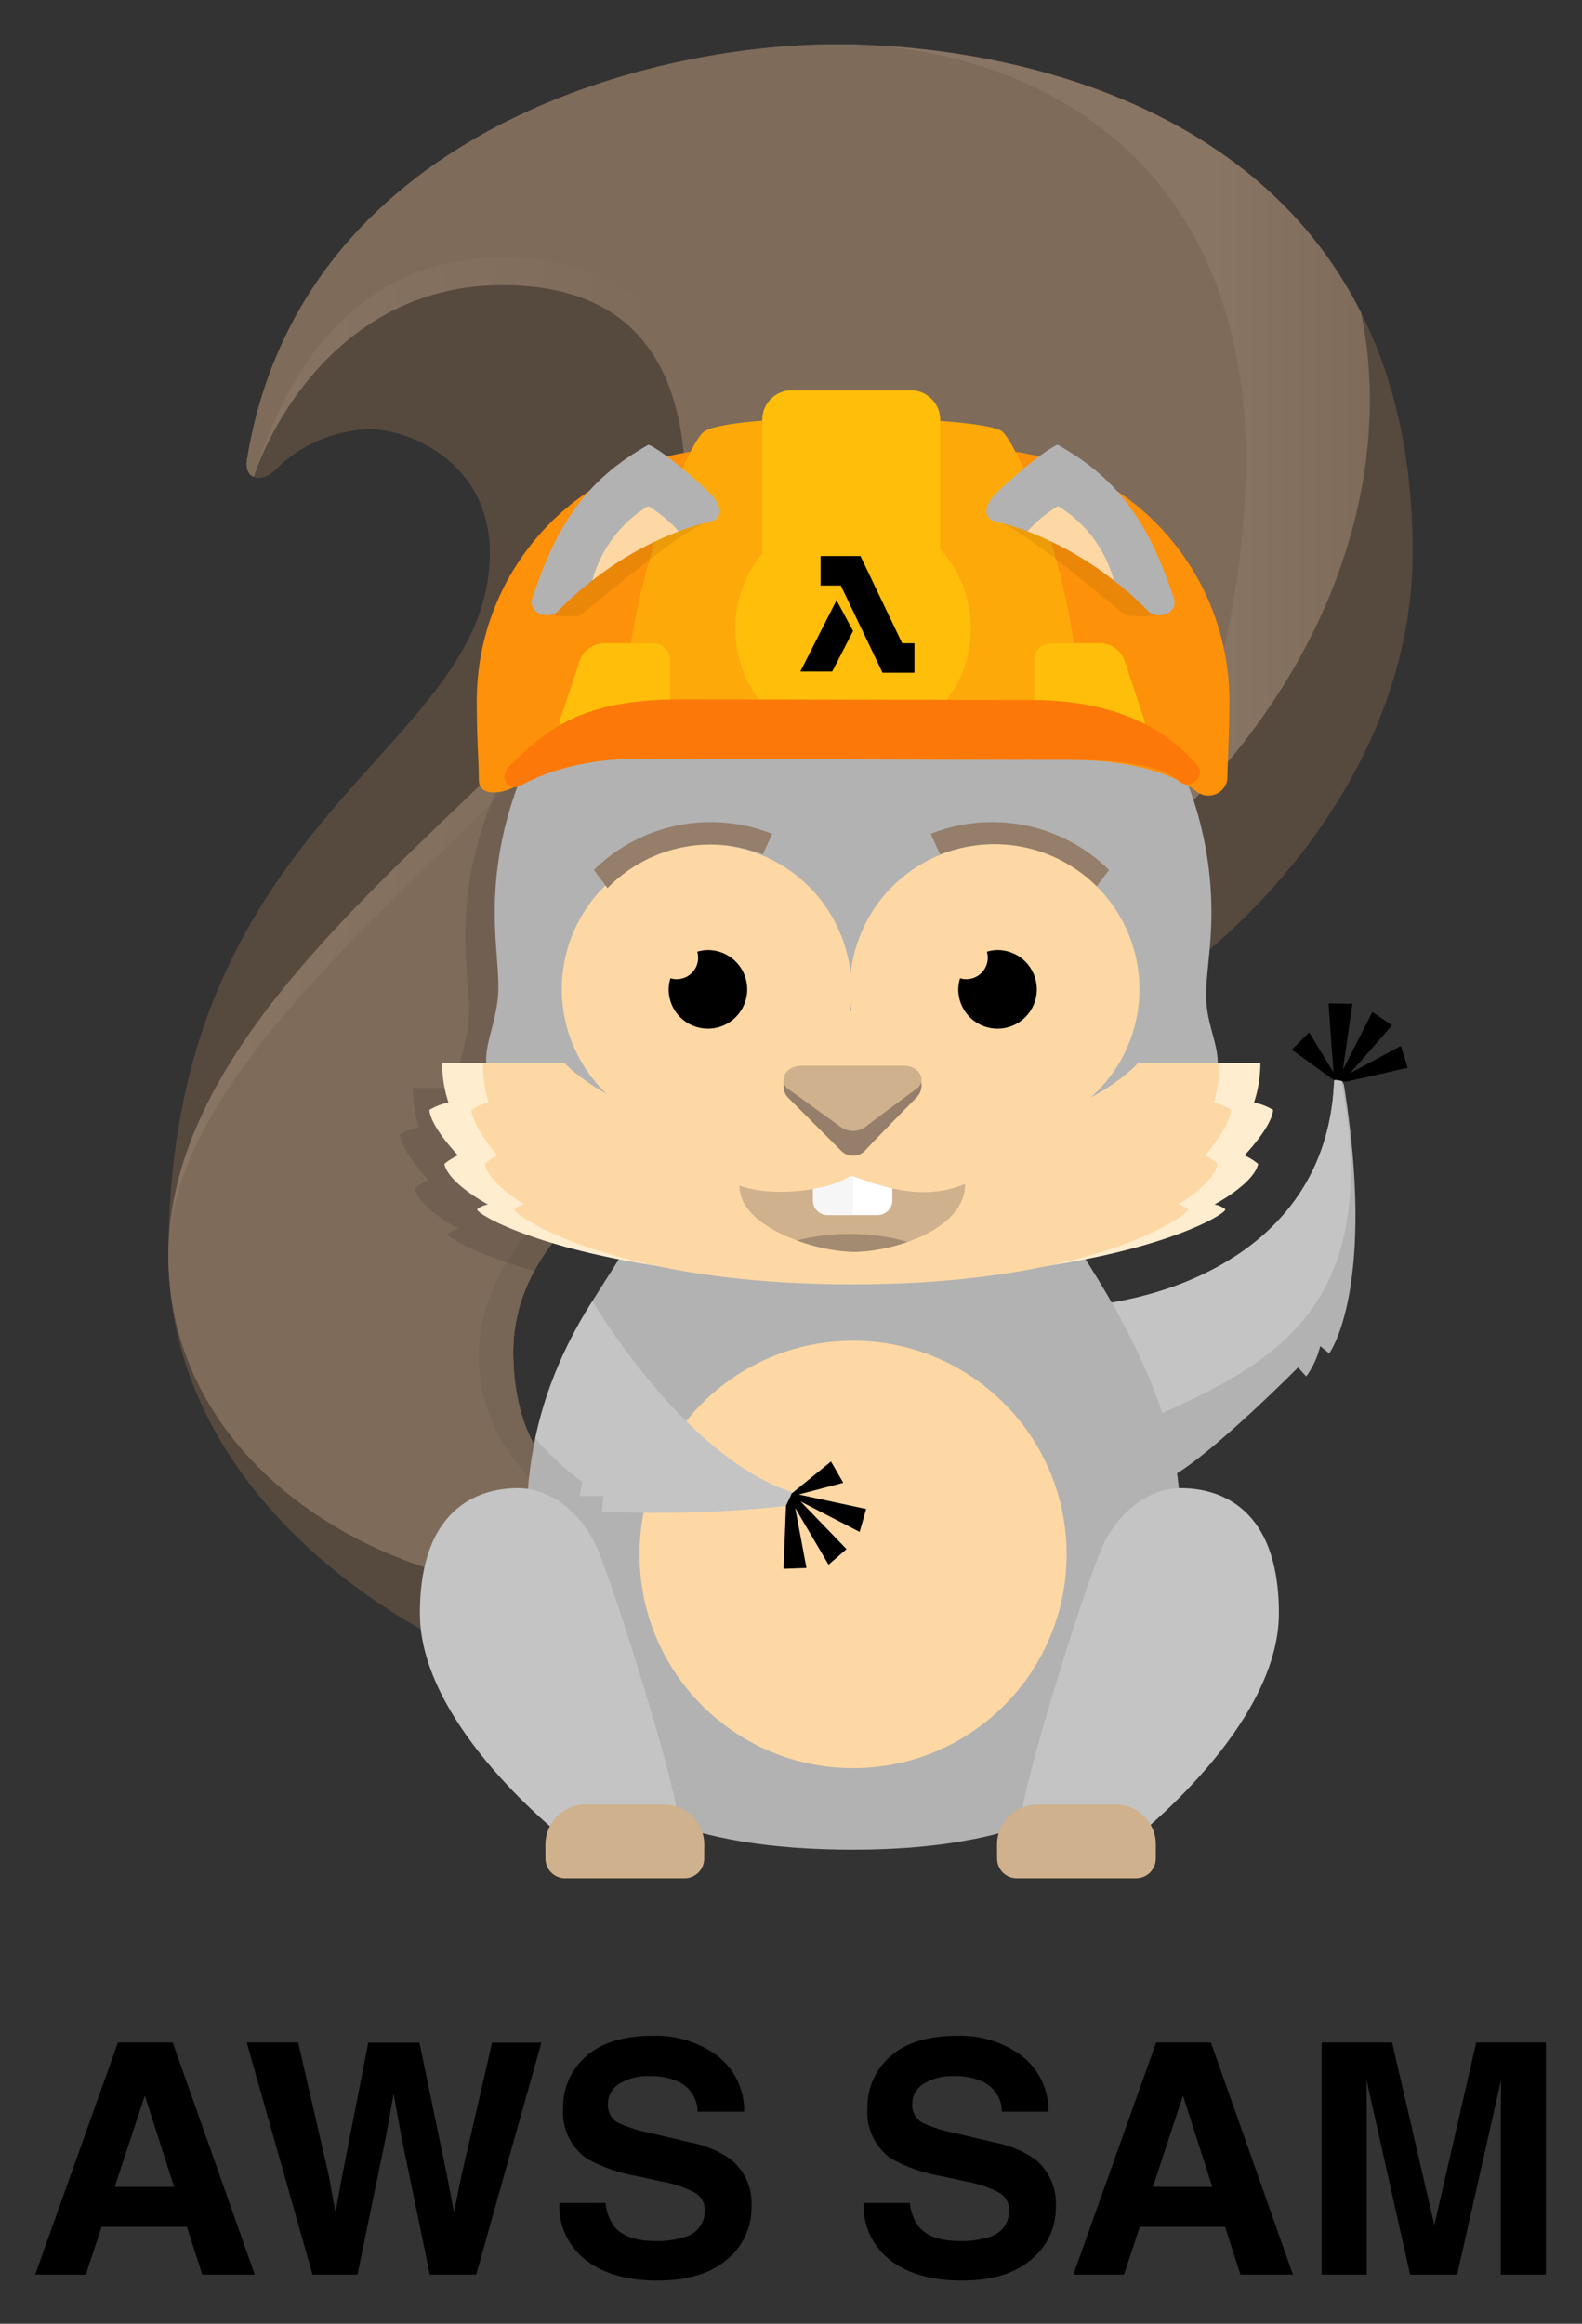 <svg xmlns="http://www.w3.org/2000/svg" xmlns:xlink="http://www.w3.org/1999/xlink" id="Layer_1" data-name="Layer 1" viewBox="124.247 -0.1 177.84 261.04"><rect x="124.247" y="-0.1" width="177.84" height="261.04" fill="#333333" stroke="none"/><defs><style>.cls-1{fill:#b2b2b2}.cls-2{fill:#56493e}.cls-3{fill:url(#linear-gradient)}.cls-4{fill:url(#linear-gradient-2)}.cls-5{fill:#7e6b5a}.cls-6{fill:#776555}.cls-7{opacity:.102}.cls-8{fill:#c4c4c4}.cls-9{fill:#fed8a4}.cls-10{fill:#cfb18d}.cls-11{fill:#ffedd0}.cls-12{fill:#957e6a}.cls-13{fill:#fd9109}.cls-14{fill:#fda90a}.cls-15{fill:#febe0a}.cls-16{fill:#fc7909}.cls-17{opacity:.071}.cls-18{fill:#040404}.cls-19{fill:#a38b72}.cls-20{fill:#fff}.cls-21{fill:#f6f6f6}.cls-22{isolation:isolate}</style><linearGradient id="linear-gradient" x1="203.361" x2="278.24" y1="11121.406" y2="11121.406" gradientTransform="translate(0 -11067.41)" gradientUnits="userSpaceOnUse"><stop offset=".765" stop-color="#897564"/><stop offset="1" stop-color="#7e6b5a"/></linearGradient><linearGradient id="linear-gradient-2" x1="143.18" x2="264.288" y1="11159.003" y2="11159.003" gradientTransform="translate(0 -11067.41)" gradientUnits="userSpaceOnUse"><stop offset=".01" stop-color="#897564"/><stop offset=".459" stop-color="#7e6b5a"/></linearGradient></defs><title>aws-sam</title><g id="Layer_8" data-name="Layer 8"><path d="M248.563,146.33c11.036-1.655,25.014-8.369,25.658-25.014.369-.276.734-.461,1.104.46,3.68,22.991-1.656,30.166-1.656,30.166l-1.011-.827a9.811,9.811,0,0,1-1.565,3.404c-.365-.369-.918-1.012-.918-1.012s-9.567,9.656-14.163,12.23C249.851,165.277,236.8,148.095,248.563,146.33Z" class="cls-1"/><g id="tail"><g id="Shape_14" data-name="Shape 14"><path d="M218.305,4.884c-21.704,0-60.359,10.27-66.286,46.651-.352,2.158,1.541,2.69,3.081,1.242a15.669,15.669,0,0,1,10.725-4.656c4.415,0,13.484,3.736,13.484,13.899,0,22.44-36.13,29.315-36.13,78.925,0,20.128,15.267,36.053,33.661,44.723,4.658,2.197,19.761-15.241,19.761-15.241s-14.663-1.05-14.663-18.708,25.436-28.378,38.573-28.378c26.513,0,62.54-27.749,62.54-61.434C283.051,13.714,240.01,4.884,218.305,4.884Z" class="cls-2"/></g><g id="Shape_14_copy_3" data-name="Shape 14 copy 3"><path d="M277.257,35.042C264.783,10.197,235.135,4.884,218.307,4.884c-4.718,0-9.134,2.694-14.945,3.827L204.88,12.242S242.218,91.8,242.218,103.107C271.233,84.102,281.705,56.631,277.257,35.042Z" class="cls-3"/></g><g id="Shape_14_copy_2" data-name="Shape 14 copy 2"><path d="M218.305,4.884c-21.704,0-60.359,10.27-66.286,46.651-.167,1.025.174,1.683.741,1.937,2.025-6.031,10.098-21.538,27.964-21.538,15.954,0,20.578,10.53,20.578,23.091,0,24.274-58.122,50.577-58.122,85.919,0,20.128,17.789,34.318,38.548,37.313,5.097.734,14.873-7.83,14.873-7.83S181.938,169.377,181.938,151.719s25.436-28.378,38.573-28.378c26.513,0,43.778-41.359,43.778-71.735C264.291,17.392,240.01,4.884,218.305,4.884Z" class="cls-4"/></g><g id="Shape_14_copy" data-name="Shape 14 copy"><path d="M218.305,4.884c-21.704,0-60.359,10.27-66.286,46.651-.167,1.025.174,1.683.741,1.937,2.026-6.032,7.891-24.665,28.149-24.665,16.003,0,23.785,11.278,23.785,24.015,0,26.854-61.514,57.746-61.514,88.122,0,20.128,17.789,34.318,38.548,37.313,5.097.734,14.873-7.83,14.873-7.83s-14.663-1.05-14.663-18.708,25.436-28.378,38.573-28.378c26.513,0,43.778-41.359,43.778-71.735C264.291,17.392,240.01,4.884,218.305,4.884Z" class="cls-5"/></g><g id="Shape_14_copy_4" data-name="Shape 14 copy 4"><path d="M216.65,122.157c-13.137,0-38.573,12.455-38.573,30.113,0,10.758,8.66,17.221,15.429,20.631,1.842-1.376,3.097-2.475,3.097-2.475s-14.663-1.05-14.663-18.708,25.436-28.378,38.573-28.378C226.041,123.34,222.247,122.157,216.65,122.157Z" class="cls-6"/></g><g id="Ellipse_4_copy" class="cls-7" data-name="Ellipse 4 copy"><path d="M216.835,64.847a40.282,40.282,0,0,0-40.282,40.282c0,4.238.631,7.457.326,9.858-.387,3.046-1.393,4.938-1.281,7.109-1.748,0-3.592-.001-4.961-.002a14.306,14.306,0,0,0,.712,4.417,6.763,6.763,0,0,0-2.145.827c.153,1.932,3.218,5.104,3.218,5.104a6.97,6.97,0,0,0-1.532.966c.46,2.208,4.903,4.552,4.903,4.552a2.709,2.709,0,0,0-1.226.552c.018.392,3.105,2.312,9.742,4.157,6.611-12.202,25.492-19.332,36.204-19.332,11.586,0,24.987-5.298,36.406-14.076.108-1.25.199-2.613.199-4.135A40.282,40.282,0,0,0,216.835,64.847Z"/></g></g><g id="body"><g id="Shape_5_copy" data-name="Shape 5 copy"><path d="M275.143,121.868c-.036-.199-.052-.378-.075-.566-.283-.35-.564-.196-.846.015-.644,16.646-14.623,23.36-25.658,25.014-8.018,1.204-4.508,9.564.493,14.916C263.943,154.464,280.211,149.828,275.143,121.868Z" class="cls-8"/></g><g id="Shape_2" data-name="Shape 2"><path d="M256.879,169.534c0-9.46-5.36-20.181-11.351-29.325-6.1-9.311-44.986-11.472-50.609-.788-3.153,5.991-10.248,13.402-11.351,28.064-1.507,20.021-.945,40.202,36.577,40.202C264.764,207.686,256.879,176.319,256.879,169.534Z" class="cls-1"/></g><g id="Ellipse_1" data-name="Ellipse 1"><circle cx="220.145" cy="174.519" r="24.003" class="cls-9"/></g><g id="Shape_3" data-name="Shape 3"><path d="M213.208,167.484c-7.969-2.508-16.629-12.065-22.36-21.423a46.652,46.652,0,0,0-6.423,15.415,31.696,31.696,0,0,0,5.291,4.905l-.316,1.575h2.681l-.158,1.735a130.961,130.961,0,0,0,20.811-.632C214.154,168.745,214.313,168.429,213.208,167.484Z" class="cls-8"/></g><g id="Shape_4" data-name="Shape 4"><polygon points="221.617 169.415 214.029 167.783 219.042 166.471 217.663 164.081 213.248 167.668 212.605 169.047 212.329 176.129 214.903 176.037 213.639 169.301 217.388 175.669 219.41 173.921 214.237 168.564 220.882 171.991 221.617 169.415"/></g><g id="Shape_4_copy" data-name="Shape 4 copy"><polygon points="281.73 117.388 276.033 120.449 280.731 115.085 278.52 113.582 275.206 120.088 276.274 112.661 273.595 112.617 274.147 120.374 271.42 115.866 269.466 117.818 274.074 121.154 275.574 121.418 282.484 119.852 281.73 117.388"/></g><g id="Shape_1" data-name="Shape 1"><path d="M191.313,173.692c-1.932-4.277-5.518-6.621-8.829-6.621s-11.036,1.242-11.036,14.07c0,12.831,16.555,25.521,16.555,25.521s12.415.827,12.415-2.483S193.244,177.969,191.313,173.692Z" class="cls-8"/></g><g id="Shape_1_copy" data-name="Shape 1 copy"><path d="M256.978,167.071c-3.311,0-6.897,2.345-8.829,6.621-1.931,4.278-9.104,27.177-9.104,30.487s12.415,2.483,12.415,2.483,16.553-12.691,16.553-25.521C268.014,168.311,260.289,167.071,256.978,167.071Z" class="cls-8"/></g><g id="Rounded_Rectangle_1" data-name="Rounded Rectangle 1"><path d="M249.709,202.622h-8.888a4.495,4.495,0,0,0-4.496,4.494v.001l.006,1.57a2.209,2.209,0,0,0,2.207,2.206H251.966a2.209,2.209,0,0,0,2.207-2.206l.006-1.596a4.47,4.47,0,0,0-4.47-4.469Z" class="cls-10"/></g><g id="Rounded_Rectangle_1_copy" data-name="Rounded Rectangle 1 copy"><path d="M198.943,202.622h-8.887a4.495,4.495,0,0,0-4.497,4.494v.002l.007,1.57a2.208,2.208,0,0,0,2.207,2.206H201.201a2.208,2.208,0,0,0,2.207-2.206l.006-1.596A4.471,4.471,0,0,0,198.943,202.622Z" class="cls-10"/></g></g><g id="head"><g id="Ellipse_4" data-name="Ellipse 4"><path d="M259.855,112.404c-.153-2.55.573-5.675.573-10.033a40.282,40.282,0,0,0-80.565,0c0,4.237.631,7.456.326,9.858-.388,3.059-1.402,4.953-1.281,7.135.645,11.683,28.624,23.289,41.238,23.289,13.138,0,40.702-11.481,40.991-23.197C261.19,117.229,260.022,115.175,259.855,112.404Z" class="cls-1"/></g><g id="Shape_6" data-name="Shape 6"><path d="M267.364,124.581a6.763,6.763,0,0,0-2.145-.827,14.306,14.306,0,0,0,.712-4.417c-3.521.002-10.212.002-10.212.002s-8.772,9.38-35.282,9.38h-.537c-26.508,0-35.741-9.38-35.741-9.38s-6.692,0-10.212-.002a14.336,14.336,0,0,0,.712,4.417,6.773,6.773,0,0,0-2.145.827c.153,1.932,3.218,5.105,3.218,5.105a6.921,6.921,0,0,0-1.532.966c.46,2.207,4.903,4.552,4.903,4.552a2.723,2.723,0,0,0-1.226.552c.037.793,12.641,7.863,41.947,7.863h.498c29.306,0,41.64-7.07,41.679-7.863a2.697,2.697,0,0,0-1.225-.552s4.443-2.345,4.902-4.552a6.942,6.942,0,0,0-1.532-.966S267.211,126.512,267.364,124.581Z" class="cls-11"/></g><g id="Ellipse_2_copy" data-name="Ellipse 2 copy"><path d="M235.779,92.255a18.718,18.718,0,0,0-6.897,1.314l1.043,2.313a16.166,16.166,0,0,1,17.46,3.785l1.533-2.042A18.709,18.709,0,0,0,235.779,92.255Z" class="cls-12"/></g><g id="Ellipse_2_copy_2" data-name="Ellipse 2 copy 2"><path d="M236.055,94.738A16.279,16.279,0,0,0,219.869,109.299a16.278,16.278,0,1,0,0,3.433,16.278,16.278,0,1,0,16.186-17.995Z" class="cls-9"/></g><g id="Ellipse_2_copy_2-2" data-name="Ellipse 2 copy 2-2"><path d="M204.143,92.255a18.7,18.7,0,0,0-13.136,5.371l1.531,2.042a16.166,16.166,0,0,1,17.46-3.785l1.042-2.313A18.686,18.686,0,0,0,204.143,92.255Z" class="cls-12"/></g><g id="Ellipse_3" data-name="Ellipse 3"><path d="M236.385,106.627a4.358,4.358,0,0,0-1.199.186,2.405,2.405,0,0,1-3.013,2.975,4.368,4.368,0,0,0-.203,1.254,4.415,4.415,0,1,0,4.415-4.415h0Z"/></g><g id="Ellipse_3_copy" data-name="Ellipse 3 copy"><path d="M203.828,106.627a4.358,4.358,0,0,0-1.199.186,2.405,2.405,0,0,1-3.013,2.975,4.368,4.368,0,0,0-.203,1.254,4.415,4.415,0,1,0,4.415-4.415h0Z"/></g><g id="Shape_6_copy" data-name="Shape 6 copy"><path d="M262.635,124.581a5.719,5.719,0,0,0-1.931-.827,15.73,15.73,0,0,0,.639-4.417c-3.169.002-9.193.002-9.193.002s-2.895,3.438-10.475,6.151c-4.94,1.768-11.873-12-21.29-12h-.484c-9.754,0-16.91,13.663-21.963,11.809-7.309-2.681-10.215-5.961-10.215-5.961s-6.023,0-9.193-.002a15.744,15.744,0,0,0,.64,4.417,5.73,5.73,0,0,0-1.932.827c.138,1.932,2.898,5.105,2.898,5.105a6.152,6.152,0,0,0-1.379.966c.413,2.207,4.414,4.552,4.414,4.552a2.324,2.324,0,0,0-1.103.552c.034.793,11.381,8.416,37.765,8.416h.448c26.383,0,37.489-7.622,37.524-8.416a2.314,2.314,0,0,0-1.104-.552s4.001-2.345,4.415-4.552a6.19,6.19,0,0,0-1.38-.966S262.497,126.512,262.635,124.581Z" class="cls-9"/></g></g><g id="cask"><g id="Rounded_Rectangle_3" data-name="Rounded Rectangle 3"><path d="M234.125,50.318H206.166a28.325,28.325,0,0,0-28.325,28.325v.001c0,4.331.229,6.76.229,8.829s2.759,1.517,4.001.827A30.113,30.113,0,0,1,196.142,85.127c7.726,0,40.695.138,48.421.138s12.278,2.069,14.071,3.449a2.163,2.163,0,0,0,3.586-1.242c0-1.103.23-5.463.23-8.829a28.325,28.325,0,0,0-28.323-28.326Z" class="cls-13"/></g><g id="Shape_9" data-name="Shape 9"><path d="M236.976,48.431c-1.932-1.932-31.592-2.345-33.799.138s-8.966,18.485-8.829,33.798c7.036,0,37.661-1.104,51.456-.276C245.667,65.4,238.906,50.363,236.976,48.431Z" class="cls-14"/></g><g id="Ellipse_5" data-name="Ellipse 5"><circle cx="220.145" cy="70.504" r="13.244" class="cls-15"/></g><g id="Rounded_Rectangle_5" data-name="Rounded Rectangle 5"><path d="M226.629,43.742H213.248a3.311,3.311,0,0,0-3.311,3.311V68.573A3.311,3.311,0,0,0,213.248,71.884h13.382a3.311,3.311,0,0,0,3.311-3.311V47.052A3.313,3.313,0,0,0,226.629,43.742Z" class="cls-15"/></g><g id="Rounded_Rectangle_4" data-name="Rounded Rectangle 4"><path d="M197.384,72.16H192.28a2.97,2.97,0,0,0-2.775,1.702l-2.196,6.588a2.086,2.086,0,0,0,2.109,2.884h7.101a3.018,3.018,0,0,0,3.071-2.884V73.862A1.986,1.986,0,0,0,197.384,72.16Z" class="cls-15"/></g><g id="Rounded_Rectangle_4_copy" data-name="Rounded Rectangle 4 copy"><path d="M252.775,80.45,250.578,73.861a2.967,2.967,0,0,0-2.774-1.702h-5.104a1.988,1.988,0,0,0-2.207,1.702v6.588a3.019,3.019,0,0,0,3.072,2.884h7.1a2.086,2.086,0,0,0,2.11-2.884Z" class="cls-15"/></g><g id="Rounded_Rectangle_3_copy" data-name="Rounded Rectangle 3 copy"><path d="M258.83,85.875c-1.065-1.191-5.852-7.336-18.544-7.336L200.963,78.46c-11.365,0-15.099,3.28-19.376,7.426-1.486,1.441-.069,2.966,1.172,2.277,1.242-.69,5.655-3.035,13.381-3.035s40.695.138,48.421.138,10.577,1.034,12.322,2.472C258.058,88.702,259.889,87.06,258.83,85.875Z" class="cls-16"/></g><g id="Shape_10" data-name="Shape 10"><polygon points="225.664 72.16 220.974 62.365 216.491 62.365 216.491 65.676 218.766 65.676 223.456 75.47 227.043 75.47 227.043 72.16 225.664 72.16"/></g><g id="Shape_11" data-name="Shape 11"><polygon points="218.284 67.331 214.214 75.332 217.801 75.332 220.146 70.78 218.284 67.331"/></g><g id="Shape_13" class="cls-17" data-name="Shape 13"><path d="M236.055,58.318c4.047,1.379,14.21,10.53,14.854,10.714.644.185,3.908.138,4.37-.414C255.738,68.066,238.63,56.387,236.055,58.318Z" class="cls-18"/></g><g id="Shape_12" data-name="Shape 12"><path d="M256.196,67.055c-2.759-8.184-5.978-13.243-13.058-17.198-1.656.644-6.714,5.059-7.449,6.07-.738,1.012-.906,2.271.641,2.621,6.922,1.564,13.395,6.255,17.015,10.025C254.302,69.568,256.795,68.833,256.196,67.055Z" class="cls-1"/></g><g id="Shape_12_copy" data-name="Shape 12 copy"><path d="M243.184,56.754a14.727,14.727,0,0,0-3.429,2.828,37.542,37.542,0,0,1,9.698,5.517A14.071,14.071,0,0,0,243.184,56.754Z" class="cls-9"/></g><g id="Shape_13_copy" class="cls-17" data-name="Shape 13 copy"><path d="M185.014,68.619c.46.552,3.725.598,4.368.414s10.806-9.335,14.852-10.714C201.66,56.387,184.554,68.066,185.014,68.619Z" class="cls-18"/></g><g id="Shape_12_copy_2" data-name="Shape 12 copy 2"><path d="M204.603,55.926c-.735-1.011-5.794-5.426-7.449-6.07-7.082,3.954-10.301,9.013-13.06,17.198-.598,1.777,1.895,2.513,2.852,1.517,3.622-3.77,10.093-8.461,17.013-10.025C205.508,58.198,205.339,56.939,204.603,55.926Z" class="cls-1"/></g><g id="Shape_12_copy_2-2" data-name="Shape 12 copy 2-2"><path d="M197.107,56.754a14.076,14.076,0,0,0-6.271,8.346,37.51,37.51,0,0,1,9.698-5.517A14.64,14.64,0,0,0,197.107,56.754Z" class="cls-9"/></g></g><g id="mouth"><g id="Shape_7" data-name="Shape 7"><path d="M219.961,131.985c-2.575,1.655-8.737,2.483-12.599,1.103,0,4.875,9.013,7.449,12.875,7.449,3.953,0,12.507-2.299,12.507-7.634C227.412,135.111,222.446,132.72,219.961,131.985Z" class="cls-10"/></g><g id="Shape_7_copy" data-name="Shape 7 copy"><path d="M219.771,138.514a23.506,23.506,0,0,0-5.939.731,20.602,20.602,0,0,0,6.406,1.293,19.674,19.674,0,0,0,6.033-1.13A22.946,22.946,0,0,0,219.771,138.514Z" class="cls-19"/></g><g id="Rounded_Rectangle_2" data-name="Rounded Rectangle 2"><path d="M219.961,131.985a12.442,12.442,0,0,1-4.322,1.478v1.281a1.654,1.654,0,0,0,1.654,1.655h5.61a1.655,1.655,0,0,0,1.656-1.655v-1.347C222.66,132.965,221.066,132.311,219.961,131.985Z" class="cls-20"/></g><g id="Rounded_Rectangle_2_copy" data-name="Rounded Rectangle 2 copy"><path d="M219.961,131.985a12.442,12.442,0,0,1-4.322,1.478v1.281a1.654,1.654,0,0,0,1.654,1.655h2.852v-4.355C220.086,132.027,220.017,132,219.961,131.985Z" class="cls-21"/></g></g><g id="nose"><g id="Shape_8" data-name="Shape 8"><path d="M226.032,119.66H214.259c-1.851,0-2.483,2.483-1.414,3.552.875.875,5.183,5.186,5.92,5.921a1.893,1.893,0,0,0,2.668.092c.642-.735,4.761-4.945,5.828-6.013C228.526,121.948,227.571,119.66,226.032,119.66Z" class="cls-12"/></g><g id="Shape_8_copy" data-name="Shape 8 copy"><path d="M226.032,119.662H214.259c-1.851,0-2.483,1.794-1.414,2.567.875.632,5.183,3.747,5.92,4.279a2.435,2.435,0,0,0,2.668.066c.642-.531,4.761-3.574,5.828-4.345C228.526,121.316,227.571,119.662,226.032,119.662Z" class="cls-10"/></g></g></g><g class="cls-22"><g class="cls-22"><path d="M137.505,229.354h6.162l9.22,26.061h-5.905l-1.72-5.357h-9.597l-1.767,5.357h-5.696Zm-.358,16.213H143.82l-3.292-10.255Z"/></g><g class="cls-22"><path d="M157.766,229.354l3.44,14.924.75,4.153.751-4.068,2.943-15.009h5.746l3.097,14.922.793,4.155.805-3.994,3.474-15.083H185.11l-7.332,26.061H172.564l-3.147-15.24-.919-5.039-.919,5.039-3.147,15.24h-5.058l-7.389-26.061Z"/><path d="M192.321,247.37a5.283,5.283,0,0,0,.993,2.669q1.354,1.61,4.64,1.609a9.968,9.968,0,0,0,3.195-.425,3.033,3.033,0,0,0,2.329-3.023,2.227,2.227,0,0,0-1.141-1.997,12.392,12.392,0,0,0-3.618-1.221l-2.821-.618a17.588,17.588,0,0,1-5.715-1.998,6.353,6.353,0,0,1-2.635-5.64,7.494,7.494,0,0,1,2.577-5.817q2.578-2.316,7.571-2.315a11.606,11.606,0,0,1,7.114,2.184,7.76,7.76,0,0,1,3.087,6.338H202.664a3.731,3.731,0,0,0-2.103-3.342,7.212,7.212,0,0,0-3.245-.653,6.167,6.167,0,0,0-3.443.849,2.684,2.684,0,0,0-1.287,2.368,2.236,2.236,0,0,0,1.269,2.087,15.748,15.748,0,0,0,3.462,1.078l4.574,1.079a11.618,11.618,0,0,1,4.507,1.892,6.374,6.374,0,0,1,2.33,5.321,7.477,7.477,0,0,1-2.761,5.932q-2.761,2.36-7.8,2.36-5.147,0-8.095-2.325a7.691,7.691,0,0,1-2.948-6.391Z"/><path d="M226.532,247.37a5.279,5.279,0,0,0,.993,2.669q1.354,1.61,4.639,1.609a9.97,9.97,0,0,0,3.195-.425,3.033,3.033,0,0,0,2.329-3.023,2.227,2.227,0,0,0-1.141-1.997,12.392,12.392,0,0,0-3.618-1.221l-2.821-.618a17.591,17.591,0,0,1-5.716-1.998,6.354,6.354,0,0,1-2.634-5.64,7.491,7.491,0,0,1,2.577-5.817q2.578-2.316,7.57-2.315a11.608,11.608,0,0,1,7.115,2.184,7.762,7.762,0,0,1,3.087,6.338h-5.233a3.73,3.73,0,0,0-2.103-3.342,7.208,7.208,0,0,0-3.244-.653,6.172,6.172,0,0,0-3.444.849,2.685,2.685,0,0,0-1.286,2.368,2.236,2.236,0,0,0,1.269,2.087A15.741,15.741,0,0,0,231.528,239.502l4.573,1.079a11.62,11.62,0,0,1,4.508,1.892,6.376,6.376,0,0,1,2.33,5.321,7.475,7.475,0,0,1-2.762,5.932q-2.76,2.36-7.8,2.36-5.146,0-8.095-2.325a7.692,7.692,0,0,1-2.949-6.391Z"/><path d="M254.211,229.354h6.161l9.22,26.061h-5.905l-1.72-5.357h-9.597l-1.767,5.357h-5.695Zm-.359,16.213H260.525l-3.292-10.255Z"/><path d="M290.194,229.354h7.836v26.061H292.956v-17.627q0-.76.018-2.131.018-1.37.018-2.112l-4.938,21.87h-5.292l-4.903-21.87q0,.743.018,2.112.018,1.371.018,2.131v17.627H272.818V229.354h7.924l4.744,20.491Z"/></g></g></svg>